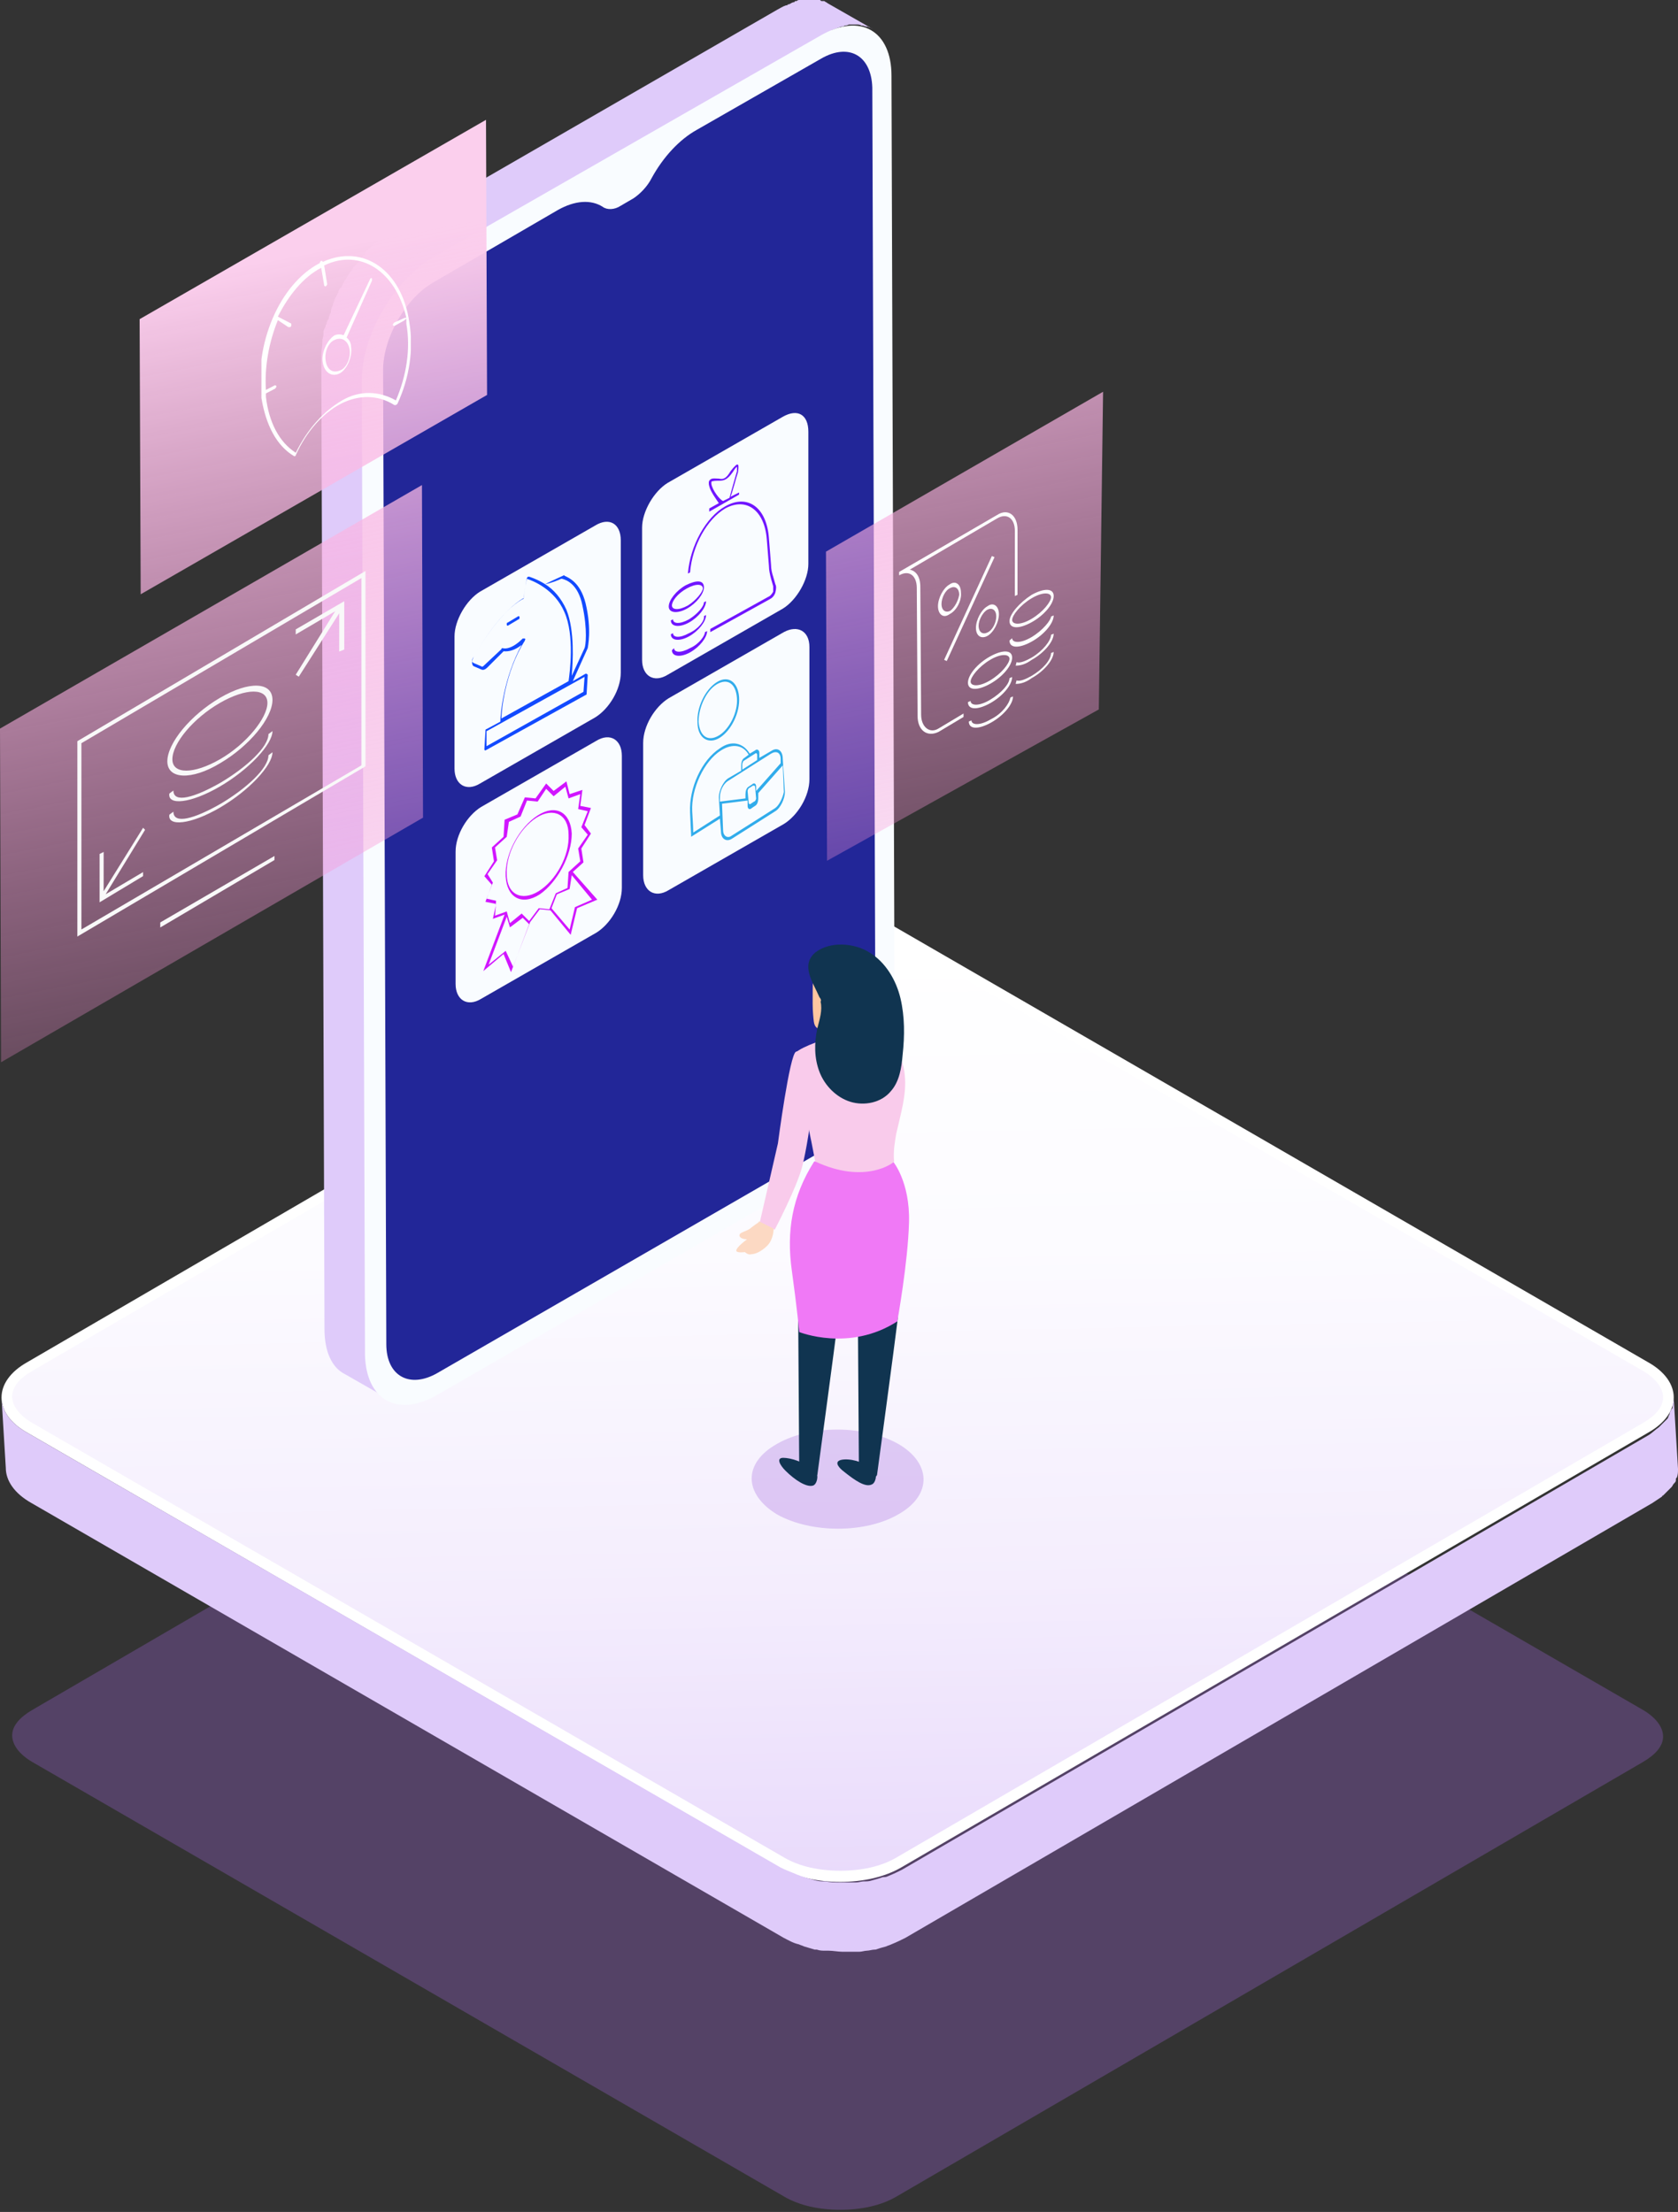 <svg width="629" height="829" viewBox="0 0 629 829" fill="none" xmlns="http://www.w3.org/2000/svg">
<rect x="0" y="0" width="629" height="829" fill="#333333" stroke="none"/>
<path opacity="0.3" d="M314.987 828.193C306.996 828.193 299.805 826.595 294.212 823.399L12.159 660.399C7.365 657.603 4.569 654.007 4.569 650.411C4.569 646.816 7.365 643.62 12.159 640.823L292.215 477.824C297.808 474.628 304.999 473.03 312.989 473.03C320.979 473.03 328.17 474.628 333.763 477.824L615.816 640.823C620.61 643.62 623.407 647.215 623.407 650.811C623.407 654.407 620.61 657.603 615.816 660.399L335.761 823.399C330.168 826.595 322.977 828.193 314.987 828.193Z" fill="#A266DE"/>
<path d="M617.814 510.559C630.598 517.75 630.598 529.735 617.814 536.927L337.758 699.926C325.374 707.117 304.599 707.117 292.215 699.926L10.162 536.927C-2.623 529.735 -2.623 517.75 10.162 510.559L290.217 347.56C302.602 340.368 323.376 340.368 335.761 347.56L617.814 510.559Z" fill="white"/>
<path d="M314.987 701.124C306.996 701.124 299.805 699.526 294.212 696.33L12.159 533.331C7.365 530.534 4.569 526.939 4.569 523.343C4.569 519.748 7.365 516.551 12.159 513.755L292.215 350.756C297.808 347.559 304.999 345.961 312.989 345.961C320.979 345.961 328.17 347.559 333.763 350.756L615.816 513.755C620.61 516.551 623.407 520.147 623.407 523.743C623.407 527.338 620.61 530.534 615.816 533.331L335.761 696.33C330.168 699.526 322.977 701.124 314.987 701.124Z" fill="url(#paint0_linear)"/>
<path d="M627.402 556.103C627.802 555.703 628.201 555.304 628.201 554.904V554.505C628.201 554.105 628.201 554.105 628.601 553.706C629 552.507 629 551.708 629 550.51L627.402 524.142C627.402 525.341 627.003 526.14 627.003 527.338C627.003 527.738 627.003 527.738 626.603 528.137C626.204 528.936 625.804 529.336 625.804 530.135C625.404 530.534 625.404 531.333 625.005 531.733C624.605 532.132 623.806 532.931 623.407 533.331C623.007 533.73 622.608 534.13 621.809 534.929C620.61 535.728 619.412 536.926 618.213 537.725L338.158 700.725C336.56 701.524 334.962 702.323 332.964 703.122C332.165 703.521 331.766 703.521 330.967 703.521C329.768 703.921 328.57 704.32 326.972 704.72C325.773 705.119 324.974 705.119 323.776 705.119C322.977 705.119 321.778 705.519 320.979 705.519C319.781 705.519 318.982 705.519 317.783 705.519C316.984 705.519 315.786 705.519 314.987 705.519C312.989 705.519 311.391 705.519 309.393 705.119C308.994 705.119 308.594 705.119 308.195 705.119C306.996 705.119 305.398 704.72 304.2 704.32C302.602 703.921 301.403 703.521 300.205 703.122C299.406 702.722 299.006 702.722 298.207 702.323C296.21 701.524 294.212 700.725 292.614 699.926L10.162 536.926C3.77 533.331 0.573 528.537 0.573 523.743L2.172 550.11C2.172 554.904 5.368 559.698 11.76 563.294L293.813 726.293C295.411 727.092 297.408 728.291 299.406 728.69C300.205 729.09 300.604 729.09 301.403 729.489C302.602 729.889 304.2 730.288 305.398 730.688C305.798 730.688 305.798 730.688 306.197 730.688C307.396 731.087 308.195 731.087 309.393 731.087C309.793 731.087 310.192 731.087 310.592 731.087C312.19 731.087 314.188 731.487 315.786 731.487C315.786 731.487 315.786 731.487 316.185 731.487C316.984 731.487 318.183 731.487 318.982 731.487C320.18 731.487 320.979 731.487 322.178 731.487C322.977 731.487 324.175 731.087 324.974 731.087C325.773 731.087 326.972 730.688 327.771 730.688C327.771 730.688 327.771 730.688 328.17 730.688C329.369 730.288 330.567 729.889 332.165 729.489C332.964 729.09 333.364 729.09 334.163 728.69C336.16 727.891 337.758 727.092 339.357 726.293L619.412 563.294C620.61 562.495 621.809 561.696 623.007 560.897C623.007 560.897 623.007 560.497 623.407 560.497C623.806 560.098 624.206 559.698 625.005 558.899C625.404 558.5 626.204 557.701 626.603 557.301C627.003 556.902 627.003 556.502 627.402 556.103Z" fill="#DFCBFA"/>
<path d="M312.202 11.186C313.001 10.787 313.401 10.787 314.2 10.387C314.599 10.387 314.999 9.988 315.398 9.988C315.798 9.988 316.197 9.988 316.597 9.588C316.996 9.588 317.396 9.588 318.195 9.189C318.594 9.189 318.594 9.189 318.994 9.189C319.393 9.189 320.192 9.189 320.592 9.189H320.991C321.79 9.189 322.19 9.189 322.989 9.588H323.388C323.788 9.588 324.188 9.988 324.987 9.988H325.386C325.786 10.387 326.585 10.387 326.984 10.787L310.205 1.199C309.805 0.799 309.406 0.799 309.006 0.4C309.006 0.4 309.006 0.4 308.607 0.4H308.207C307.808 0.4 307.808 0.4 307.408 0C307.009 0 307.009 0 306.609 0H306.21C306.21 0 306.21 0 305.81 0C305.411 0 304.612 0 304.212 0H303.813C303.413 0 303.014 0 302.614 0H302.215C301.815 0 301.815 0 301.416 0C301.016 0 301.016 0 300.617 0C300.217 0 300.217 0 299.818 0C299.418 0 299.018 0 298.619 0.4H298.219C298.219 0.4 297.82 0.4 297.82 0.799C297.021 0.799 296.621 1.199 295.822 1.598C295.423 1.598 295.423 1.598 295.023 1.998H294.624C293.425 2.397 292.227 3.196 291.428 3.596L146.007 87.492C144.409 88.291 143.21 89.09 142.012 90.289C141.612 90.289 141.612 90.688 141.213 90.688C140.014 91.887 138.816 92.686 137.617 93.884C137.617 93.884 137.218 93.884 137.218 94.284C137.218 94.284 136.818 94.683 136.818 95.083C136.019 95.882 135.62 96.281 135.22 97.081C135.22 97.48 134.821 97.48 134.821 97.879L134.421 98.279C134.022 98.679 133.622 99.078 133.223 99.478C132.823 99.877 132.823 99.877 132.424 100.277C132.424 100.676 132.024 100.676 132.024 101.076C131.625 101.475 131.625 101.875 131.225 101.875C131.225 102.274 130.826 102.274 130.826 102.674C130.426 103.073 130.426 103.473 130.026 103.872C130.026 104.272 129.627 104.272 129.627 104.671C129.627 104.671 129.627 105.071 129.227 105.071C128.828 105.87 128.428 106.669 128.029 107.468C128.029 107.468 128.029 107.867 127.629 107.867C127.23 108.267 126.83 109.066 126.83 109.465C126.83 109.865 126.431 109.865 126.431 110.264C126.431 110.664 126.031 110.664 126.031 111.063C126.031 111.463 125.632 111.463 125.632 111.862C125.232 112.661 125.232 113.061 124.833 113.86V114.259C124.433 115.058 124.034 115.857 124.034 116.656V117.056C124.034 117.455 123.634 117.455 123.634 117.855C123.634 118.254 123.235 118.654 123.235 119.053C123.235 119.453 123.235 119.852 122.835 119.852C122.835 120.252 122.436 120.651 122.436 121.051C122.436 121.451 122.436 121.451 122.036 121.85C122.036 122.25 122.036 122.649 121.637 123.049C121.637 123.448 121.237 123.848 121.237 124.247V124.647C121.237 125.046 121.237 125.446 121.237 125.446C121.237 126.245 120.838 127.044 120.838 127.443V127.843V128.242C120.838 129.84 120.438 131.438 120.438 133.036L121.637 498.187C121.637 506.577 124.433 512.569 129.227 514.966L146.007 524.554C141.213 521.758 138.416 515.765 138.416 507.775L137.218 142.624C137.218 141.026 137.218 139.428 137.617 137.83C137.617 137.431 137.617 137.031 137.617 136.632C137.617 135.833 138.017 135.034 138.017 134.634C138.017 134.235 138.017 133.835 138.416 133.036C138.416 132.637 138.816 132.237 138.816 131.838C138.816 131.039 139.215 130.639 139.215 129.84C139.215 129.441 139.615 129.041 139.615 128.642C140.014 127.843 140.014 127.044 140.414 126.644C140.414 126.245 140.813 126.245 140.813 125.845C141.213 125.046 141.612 123.848 142.012 123.049V122.649C142.411 121.85 142.811 121.051 143.21 120.252C143.21 119.852 143.61 119.852 143.61 119.453C144.009 118.654 144.409 117.855 144.808 117.056C144.808 117.056 144.808 116.656 145.208 116.656C145.607 115.857 146.406 114.659 146.806 113.86C146.806 113.46 147.205 113.46 147.205 113.061C147.605 112.262 148.004 111.862 148.404 111.063C148.803 110.664 148.803 110.264 149.203 110.264C149.602 109.865 150.002 109.066 150.401 108.666C150.801 108.267 151.2 107.867 151.6 107.468C151.999 107.068 152.399 106.669 152.798 106.269C153.198 105.47 153.997 105.071 154.396 104.272C154.796 103.872 154.796 103.872 155.196 103.473C156.394 102.274 157.593 101.076 158.791 100.277C159.191 100.277 159.191 99.877 159.59 99.877C160.789 98.678 162.387 97.879 163.585 97.081L309.006 13.184C310.205 12.385 311.403 11.985 312.202 11.586C311.403 11.586 311.803 11.186 312.202 11.186Z" fill="#DFCBFA"/>
<path d="M307.808 13.184C322.589 4.794 334.175 11.586 334.175 28.366L335.374 393.516C335.374 410.295 323.788 430.67 309.006 439.06L163.585 522.957C148.803 531.346 137.218 524.555 136.818 507.775L135.62 142.625C135.62 125.845 147.205 105.471 161.987 96.681L307.808 13.184Z" fill="#F9FCFF"/>
<path d="M307.808 21.973C318.195 15.98 326.585 20.774 326.984 32.76L328.183 397.91C328.183 409.896 319.793 424.677 309.406 430.67L163.985 514.567C153.597 520.559 144.808 515.765 144.808 503.78L143.61 138.629C143.61 126.644 151.999 111.862 162.387 105.87L209.129 78.703C215.521 75.108 221.514 74.708 225.908 77.505C227.506 78.703 230.303 78.703 232.7 77.105L237.494 74.309C239.891 72.711 242.688 69.914 244.286 66.718C248.68 58.728 254.673 52.336 261.065 48.74L307.808 21.973Z" fill="#222698"/>
<path d="M223.112 196.957L179.965 221.727C174.771 224.923 170.377 232.513 170.377 238.506V288.045C170.377 294.038 174.771 296.834 179.965 293.638L223.112 268.869C228.306 265.672 232.7 258.481 232.7 252.089V202.55C232.7 196.158 228.306 193.761 223.112 196.957Z" fill="#F9FCFF"/>
<path d="M293.825 236.908L250.678 261.677C245.484 264.873 241.09 272.065 241.09 278.457V327.996C241.09 333.988 245.484 336.785 250.678 333.589L293.825 308.819C299.019 305.623 303.413 298.432 303.413 292.04V242.501C303.413 236.508 299.019 234.111 293.825 236.908Z" fill="#F9FCFF"/>
<path d="M293.425 156.207L250.278 180.977C245.085 184.173 240.69 191.764 240.69 197.756V247.295C240.69 253.288 245.085 256.084 250.278 252.888L293.425 228.119C298.619 224.923 303.014 217.332 303.014 211.34V161.8C303.014 155.408 299.018 153.011 293.425 156.207Z" fill="#F9FCFF"/>
<path d="M223.511 277.658L180.364 302.428C175.171 305.624 170.776 312.815 170.776 319.207V368.746C170.776 374.739 175.171 377.535 180.364 374.339L223.511 349.57C228.705 346.374 233.1 339.182 233.1 332.79V283.251C233.1 277.259 228.705 274.462 223.511 277.658Z" fill="#F9FCFF"/>
<path d="M158.173 181.796L158.573 306.442L0.4 398.111L0 273.065L158.173 181.796ZM182.575 148.019L182.176 44.909L52.336 119.617L52.735 222.727L182.575 148.019ZM309.619 206.747L310.018 322.604L411.891 265.886L413.491 146.82L309.619 206.747Z" fill="url(#paint1_linear)"/>
<path opacity="0.3" d="M291.207 541.177C303.592 533.986 323.967 533.986 336.751 541.177C349.136 548.368 349.535 560.354 336.751 567.545C324.366 574.736 303.991 574.736 291.207 567.545C278.822 559.954 278.423 548.368 291.207 541.177Z" fill="#A266DE"/>
<path d="M315.177 547.17C312.381 547.969 314.778 550.366 316.376 551.564C320.371 554.76 324.366 557.557 326.763 556.358C327.962 555.959 328.361 553.961 328.361 553.162C328.361 551.564 327.562 553.162 325.565 549.966C323.967 547.969 318.373 546.371 315.177 547.17Z" fill="#103450"/>
<path d="M321.57 492.437L321.969 551.165C322.768 553.163 323.967 553.962 325.165 553.962C328.361 554.361 328.761 552.763 328.761 552.763C328.761 552.763 335.552 502.425 336.351 495.633C337.15 488.842 336.351 490.839 336.351 490.839L321.57 492.437Z" fill="#103450"/>
<path d="M293.604 546.371C290.807 546.371 292.405 549.167 294.403 551.165C297.998 554.76 302.393 557.557 304.79 556.758C305.989 556.358 306.388 554.361 306.388 553.562C306.388 551.964 305.589 553.562 303.592 550.366C301.594 547.969 296.4 546.371 293.604 546.371Z" fill="#103450"/>
<path d="M299.197 492.437L299.597 551.165C300.396 553.163 301.594 553.962 302.793 553.962C305.989 554.361 306.388 552.763 306.388 552.763C306.388 552.763 313.18 502.425 313.979 495.633C314.778 488.842 313.979 490.839 313.979 490.839L299.197 492.437Z" fill="#103450"/>
<path d="M305.19 435.307C296.8 448.491 294.803 461.675 296.8 476.057C298.798 490.439 299.597 499.229 299.597 499.229C299.597 499.229 318.374 506.819 336.351 495.234C336.351 495.234 340.347 473.261 340.746 458.079C341.146 442.898 334.753 435.307 334.753 435.307H305.19Z" fill="#F079F6"/>
<path d="M330.359 389.364C331.158 389.763 331.957 390.163 332.756 390.562C336.751 393.359 338.749 398.153 339.148 402.947C339.947 410.138 337.55 417.729 335.952 424.92C335.552 427.317 334.753 431.312 335.153 435.307C335.153 435.707 324.366 444.096 305.589 435.307C305.589 435.307 303.192 422.523 301.594 416.131C300.396 410.138 296.001 400.15 298.798 394.158C299.597 392.959 310.383 388.165 317.175 388.165C321.17 388.565 326.364 387.766 330.359 389.364Z" fill="#F9CBEB"/>
<path d="M322.369 388.965L322.768 376.18C322.768 376.18 325.964 375.781 325.565 372.585C325.165 368.989 321.57 371.386 321.17 372.585C321.17 372.585 320.371 360.599 313.979 359.401C307.587 358.202 304.79 359.001 304.79 362.198C304.79 365.394 304.391 376.18 304.79 380.175C305.19 384.17 304.79 386.168 310.783 386.168L311.182 390.563C311.182 390.563 313.979 392.96 321.969 390.962L322.369 388.965Z" fill="#FFC6A0"/>
<path d="M298.398 394.158C296.001 394.957 291.606 428.515 291.606 428.515L284.815 458.079L290.408 460.876C290.408 460.876 298.798 444.895 300.795 436.905C303.192 427.317 309.584 389.763 298.398 394.158Z" fill="#F9CBEB"/>
<path d="M281.619 460.077C280.021 461.675 276.825 461.675 277.224 463.273C277.624 464.472 280.021 464.472 280.021 464.472C280.021 464.472 275.626 467.668 276.026 468.866C276.425 469.665 279.222 469.266 279.222 469.266C279.222 469.266 280.42 470.464 281.619 470.065C282.817 470.065 285.214 469.266 287.611 466.869C290.008 464.472 290.008 460.477 290.008 460.477L284.415 457.68C284.815 458.08 283.616 458.479 281.619 460.077Z" fill="#FCD9C3"/>
<path d="M307.187 373.783C304.79 368.19 299.996 361.798 305.589 357.004C311.182 352.609 320.371 353.408 325.964 357.004C331.957 360.599 335.952 367.391 337.55 374.183C339.148 380.974 339.148 388.165 338.349 395.357C337.949 400.151 337.15 405.344 333.954 408.94C330.359 413.334 323.967 414.533 318.773 412.935C313.579 411.337 309.185 406.942 307.187 401.749C305.19 396.555 305.19 390.962 306.388 385.369C307.187 382.173 308.386 378.577 307.587 375.381C307.986 374.982 307.587 374.183 307.187 373.783Z" fill="#103450"/>
<g clip-path="url(#clip0)">
<path d="M120.96 98.179C120.96 97.743 120.4 97.743 120.4 97.743C120.4 97.743 119.84 98.179 119.84 98.615C104.72 106.464 95.2 129.139 98 149.197C99.68 159.226 103.6 167.075 110.32 170.999C110.32 170.999 110.88 170.999 110.88 170.563C114.8 161.842 120.96 154.865 127.68 151.377C134.4 147.889 141.68 147.889 147.84 151.813C147.84 151.813 147.84 151.813 148.4 151.813C148.4 151.813 148.4 151.813 148.96 151.377C153.44 141.784 155.12 130.883 153.44 120.854C150.64 101.232 136.08 91.203 120.96 98.179ZM148.4 150.069C142.24 146.58 134.96 146.144 128.24 150.069C121.52 153.993 115.36 160.534 110.88 169.691C104.72 165.767 100.8 158.354 99.68 148.761C99.68 148.325 99.68 147.889 99.68 147.453L103.04 145.708C103.04 145.708 103.6 145.272 103.6 144.836C103.6 144.4 103.04 144.4 103.04 144.4L99.68 146.144C99.12 137.424 100.8 128.267 104.16 119.982L108.08 122.598C108.08 122.598 108.08 122.598 108.64 122.598C109.2 122.598 108.64 122.598 109.2 122.162C109.2 121.726 109.2 121.29 109.2 121.29L104.16 118.674C108.08 110.825 113.68 103.848 120.4 100.36L121.52 106.9C121.52 107.336 122.08 107.336 122.08 107.336C122.08 107.336 122.64 106.9 122.64 106.464L121.52 99.487C134.96 92.947 148.4 101.668 152.32 119.11C152.32 119.11 152.32 119.11 151.76 119.11L147.84 120.854C147.84 120.854 147.28 121.29 147.28 121.726C147.28 122.162 147.84 122.162 147.84 122.162L151.76 119.982C151.76 119.982 151.76 119.546 152.32 119.546C152.32 119.982 152.32 120.418 152.32 121.29C154 130.883 152.32 140.912 148.4 150.069Z" fill="white"/>
<path d="M138.88 104.285L128.8 125.651C127.68 125.215 126.56 125.215 125.44 125.651C122.64 127.395 120.4 132.192 120.96 135.68C121.52 139.604 124.32 141.348 127.12 140.04C129.92 138.732 132.16 133.936 131.6 130.011C131.6 128.703 131.04 127.395 129.92 126.523L139.44 105.157C139.44 104.721 139.44 104.285 139.44 104.285H138.88ZM127.68 138.732C124.88 140.04 122.64 138.732 122.08 135.244C121.52 131.755 123.2 128.267 125.44 127.395C128.24 126.087 130.48 127.831 131.04 130.883C131.6 133.936 129.92 137.86 127.68 138.732Z" fill="white"/>
</g>
<path d="M219.516 252.489L214.722 255.286L220.315 242.901C220.315 242.501 221.913 236.109 219.516 226.122C217.519 218.131 213.124 216.533 211.526 215.734C211.526 215.734 211.526 215.335 211.127 215.734C210.328 216.134 208.33 216.933 204.335 218.931C201.139 216.933 198.342 216.134 198.342 216.134H197.943L197.543 216.533C197.543 216.533 196.744 219.73 196.345 224.124C187.955 228.918 180.364 241.303 177.568 246.097C176.769 247.695 176.769 249.293 177.568 249.693L180.364 250.891C181.163 251.291 181.962 250.891 182.761 250.092L188.754 244.1C189.553 244.1 191.95 244.499 195.546 241.702C188.754 254.087 187.556 267.67 187.556 270.467L182.362 273.264C181.962 273.264 181.962 273.663 181.962 274.063L181.563 280.854C181.563 281.254 181.962 281.254 181.962 281.254L219.516 260.479C219.916 260.479 219.916 260.08 219.916 259.68L220.315 252.889C219.916 252.489 219.916 252.489 219.516 252.489ZM210.328 216.933H210.727C212.325 217.332 216.72 218.931 218.318 226.921C220.315 236.109 219.516 242.102 219.117 242.901L214.323 253.288C214.722 248.095 215.521 236.509 212.325 228.519C210.328 224.124 207.531 220.928 204.335 218.931C206.732 218.531 209.529 217.332 210.328 216.933ZM196.744 240.104C196.744 239.705 197.144 239.705 196.744 239.305C196.744 239.305 196.345 239.305 195.945 239.305C191.151 244.1 188.355 242.901 188.355 242.901C188.355 242.901 187.955 242.901 187.955 243.301L181.563 249.293C181.163 249.693 180.764 250.092 180.364 249.693L177.568 248.494C176.769 248.095 176.769 247.296 177.568 246.097C180.364 241.303 187.955 228.918 195.945 224.524C196.345 224.524 196.345 224.124 196.345 223.725C196.744 220.529 197.144 218.131 197.543 216.933C199.94 217.732 207.931 220.928 211.526 229.318C215.521 238.107 213.524 252.489 213.124 255.286L187.955 269.269C187.955 266.871 189.154 252.09 196.744 240.104ZM218.717 259.281L182.362 279.656V274.063L219.117 253.688L218.717 259.281Z" fill="#124AFF"/>
<path d="M194.347 230.916L190.352 233.313C189.953 233.313 189.953 233.712 189.953 234.112C189.953 234.511 190.352 234.511 190.352 234.511L194.347 232.114C194.747 232.114 194.747 231.715 194.747 231.315C194.747 230.916 194.347 230.916 194.347 230.916Z" fill="#124AFF"/>
<path d="M214.323 312.416C213.923 304.426 208.33 301.229 201.538 305.624C194.747 310.019 189.154 320.006 189.553 328.396C189.953 336.386 195.546 339.582 202.337 335.188C208.73 330.793 214.323 320.805 214.323 312.416ZM201.938 333.989C195.546 337.984 189.953 335.188 189.953 327.597C189.553 320.006 194.747 310.418 201.139 306.423C207.531 302.428 213.124 305.225 213.124 312.815C213.524 320.805 208.33 329.994 201.938 333.989Z" fill="#D115FF"/>
<path d="M214.722 326.798L218.717 323.202L217.918 318.009L221.514 312.416L219.117 309.22L221.514 302.828L217.519 302.029L218.318 296.036L213.524 297.634L212.325 292.84L207.531 296.435L204.734 293.639L200.739 299.232L196.744 298.832L193.948 305.225L189.154 307.222L188.754 313.614L184.36 317.609L185.159 322.803L181.563 328.396L184.36 331.592L181.962 337.984L185.958 338.783L184.759 344.376L189.154 342.778L181.163 363.952L188.754 357.56L191.551 364.352L198.742 345.575L202.337 340.781L206.332 341.18L213.923 350.369L216.32 340.381L223.911 337.185L214.722 326.798ZM189.553 356.362L183.161 361.555L189.953 343.577L191.151 347.572L195.945 343.977L198.342 346.374L192.35 362.354L189.553 356.362ZM198.342 345.175L195.546 342.379L191.151 345.974L189.953 341.58L185.558 343.178L185.958 337.585L182.362 336.786L184.759 330.793L182.761 327.597L186.357 322.403L185.558 317.609L189.953 313.614L190.752 308.021L195.146 306.024L197.543 300.031L201.538 300.43L204.734 295.636L207.531 298.433L211.926 294.837L213.124 299.232L217.519 297.634L216.72 303.227L220.315 304.026L217.918 310.019L220.315 312.815L216.72 318.009L217.519 322.803L213.124 326.798L212.725 332.791L208.33 334.788L205.933 340.781L201.938 340.381L198.342 345.175ZM215.521 339.982L213.524 348.371L206.732 340.381L208.729 335.188L213.524 333.19L214.323 327.997L221.913 337.185L215.521 339.982Z" fill="#D115FF"/>
<path d="M257.07 219.33C253.474 221.328 250.678 224.923 250.678 227.32C250.678 229.717 253.874 230.117 257.47 228.119C261.065 226.122 263.862 222.526 263.862 220.129C263.862 217.333 261.065 217.333 257.07 219.33ZM257.869 226.921C254.274 228.918 251.876 228.519 251.876 226.921C251.876 225.323 253.874 222.526 257.47 220.529C261.065 218.531 263.462 218.931 263.462 220.529C263.462 221.727 261.065 224.923 257.869 226.921Z" fill="#7015FF"/>
<path d="M258.269 232.114C254.673 234.112 252.276 233.712 252.276 232.114L251.477 232.514C251.477 234.911 254.673 235.31 258.269 233.313C261.864 231.315 264.661 227.72 264.661 225.323L263.862 225.722C263.862 227.32 261.465 230.117 258.269 232.114Z" fill="#7015FF"/>
<path d="M258.269 237.308C254.673 239.305 252.276 238.906 252.276 237.308L251.477 237.707C251.477 240.104 254.673 240.504 258.269 238.506C261.864 236.509 264.661 232.913 264.661 230.516L263.862 230.916C264.261 232.514 261.864 235.71 258.269 237.308Z" fill="#7015FF"/>
<path d="M258.668 242.901C255.073 244.899 252.675 244.499 252.675 242.901L251.876 243.7C251.876 246.097 255.073 246.497 258.668 244.499C262.264 242.501 265.06 238.906 265.06 236.509L264.261 236.908C264.261 238.107 262.264 241.303 258.668 242.901Z" fill="#7015FF"/>
<path d="M290.629 218.931L289.83 216.134C289.43 214.936 289.031 213.338 289.031 211.74L288.232 201.752C287.433 190.166 280.242 184.973 271.852 189.767C264.661 193.762 258.668 204.548 257.869 214.936L258.668 214.536C259.467 204.548 265.06 194.561 271.852 190.566C279.842 186.171 286.634 191.365 287.433 202.151L288.232 212.139C288.232 213.737 288.631 215.335 289.031 216.933L289.83 219.73C289.83 220.129 289.83 220.928 289.83 221.727C289.43 222.526 289.031 222.926 288.631 223.325L266.259 235.71V236.909L288.631 224.524C289.43 224.124 290.229 223.325 290.629 222.127C291.028 220.529 291.028 219.73 290.629 218.931Z" fill="#7015FF"/>
<path d="M277.045 184.573L273.849 186.171C274.648 184.173 275.847 179.379 276.646 176.982C276.646 176.583 277.045 174.585 276.646 174.186C276.246 173.786 275.447 174.585 273.849 176.583C272.251 179.379 271.053 179.779 269.455 179.379C267.857 179.379 266.658 178.98 265.859 180.178C265.46 180.977 265.859 182.176 265.859 182.176C266.259 184.173 268.656 187.369 269.455 188.568L265.859 190.565V191.764L277.045 185.372V184.573ZM266.658 181.377C266.658 180.977 266.658 180.578 266.658 180.578C267.058 180.178 268.656 180.178 269.455 180.178C271.452 180.178 272.651 179.779 274.648 176.982C275.847 174.985 276.246 174.985 276.246 174.985C276.246 174.985 276.246 175.384 276.246 176.583C275.447 179.379 273.849 184.972 273.45 186.57L271.053 187.769C269.854 187.369 267.058 183.774 266.658 181.377Z" fill="#7015FF"/>
<path d="M82.432 286.085C93.421 279.669 102.137 269.102 102.137 262.308C102.137 255.515 93.421 255.138 82.432 261.554C71.442 267.969 62.726 278.537 62.726 285.33C62.726 292.124 71.821 292.501 82.432 286.085ZM82.432 263.441C92.284 257.779 100.242 257.779 100.242 263.441C100.242 269.102 92.284 278.914 82.432 284.576C72.579 290.237 64.621 290.237 64.621 284.576C64.621 278.537 72.579 269.102 82.432 263.441Z" fill="#F9F9F9"/>
<path d="M82.432 294.766C93.421 288.35 102.137 278.914 102.137 274.008L100.621 275.14C100.621 280.047 92.284 287.595 82.811 293.256C72.958 298.917 65 301.181 65 296.275L63.484 297.407C62.726 301.936 71.442 301.181 82.432 294.766Z" fill="#F9F9F9"/>
<path d="M82.432 302.692C93.421 296.276 102.137 286.84 102.137 281.934L100.621 283.066C100.621 287.973 92.284 295.521 82.811 301.182C72.958 306.843 65 309.108 65 304.201L63.484 305.333C62.726 309.862 71.442 309.108 82.432 302.692Z" fill="#F9F9F9"/>
<path d="M111.989 253.628L127.147 229.851V244.193L129.042 243.438V225.323L110.853 235.89V237.777L125.631 229.097L110.853 252.873L111.989 253.628Z" fill="#F9F9F9"/>
<path d="M53.632 326.846L39.611 335.149L54.389 310.994L53.632 310.24L38.853 334.017V319.297L37.337 320.052V338.168L53.632 328.355V326.846Z" fill="#F9F9F9"/>
<path d="M29 277.782V351L137 287.218V214L29 277.782ZM135.484 286.84L30.516 348.358V278.537L135.484 216.642V286.84Z" fill="#F9F9F9"/>
<path d="M60.074 347.603L102.895 322.317V320.807L60.074 345.716V347.603Z" fill="#F9F9F9"/>
<path d="M269.854 276.46C274.249 273.663 277.445 266.871 277.046 261.278C276.646 255.685 273.05 252.889 268.656 255.685C264.261 258.482 261.065 265.273 261.465 270.867C261.465 276.46 265.46 279.256 269.854 276.46ZM268.656 256.484C272.651 254.087 275.847 256.085 276.247 261.678C276.646 266.871 273.45 273.264 269.455 275.661C265.46 278.058 262.264 276.06 261.864 270.467C261.864 265.273 264.661 258.881 268.656 256.484Z" fill="#31ACEB"/>
<path d="M289.43 281.254L284.636 284.05V282.053C284.636 281.254 283.837 280.455 283.038 281.254L281.041 282.452C278.644 278.457 274.249 277.259 269.854 280.455C263.063 284.849 258.269 295.237 258.668 304.425C258.668 305.224 259.068 312.815 259.068 312.815V313.614L269.854 306.822L270.254 311.616C270.254 314.413 272.251 315.612 274.249 314.413L290.629 304.026C292.626 302.827 294.224 299.232 294.224 296.835L293.425 284.45C293.425 281.254 291.428 280.055 289.43 281.254ZM292.626 284.45V286.048L283.438 296.435V294.837C283.438 293.639 282.639 293.239 281.84 294.038L280.641 294.837C279.842 295.237 279.443 296.435 279.443 297.634V299.232L269.854 300.43V298.832C269.854 296.435 271.053 294.038 272.651 292.84L289.031 282.452C291.028 281.254 292.626 282.053 292.626 284.45ZM283.038 294.837L283.438 299.232C283.438 299.631 283.038 300.43 282.639 300.43L281.44 301.229C281.041 301.629 280.641 301.229 280.641 300.83L280.242 296.435C280.242 296.036 280.641 295.237 281.041 295.237L282.239 294.438C282.639 294.438 283.038 294.438 283.038 294.837ZM283.837 282.852V284.849L278.244 288.445V286.447C278.244 286.048 278.644 285.249 278.644 285.249L283.038 282.452C283.438 282.053 283.837 282.452 283.837 282.852ZM259.867 312.016C259.867 310.018 259.467 304.026 259.467 304.026C259.068 295.636 263.862 285.249 270.254 281.254C274.648 278.457 278.644 279.256 280.641 282.852L279.043 284.05C278.244 284.45 277.845 285.648 277.845 286.847V288.845L273.05 291.641C271.053 292.84 269.455 296.435 269.455 298.832L269.854 305.624L259.867 312.016ZM290.629 302.827L274.249 313.215C272.651 314.413 271.053 313.215 271.053 311.217L270.653 301.229L280.242 300.031V302.028C280.242 303.227 281.041 303.626 281.84 302.827L283.038 302.028C283.837 301.629 284.237 300.43 284.237 299.232V297.234L293.425 286.847L293.825 296.835C293.425 298.832 292.227 301.629 290.629 302.827Z" fill="#31ACEB"/>
<path d="M360.213 222.069C360.215 219.074 358.229 217.361 355.91 219.071C353.591 220.353 351.602 224.202 351.6 227.197C351.598 230.192 353.584 231.904 355.903 230.195C358.553 228.913 360.542 225.064 360.213 222.069ZM356.235 228.911C354.579 229.766 352.924 228.909 352.925 226.342C352.927 224.203 354.253 221.209 356.24 220.355C357.896 219.5 359.552 220.357 359.55 222.924C359.217 225.063 357.891 227.629 356.235 228.911Z" fill="white"/>
<path d="M370.136 238.333C372.455 237.051 374.444 233.202 374.446 230.207C374.448 227.212 372.462 225.5 370.143 227.21C367.824 228.492 365.835 232.341 365.833 235.336C365.831 238.33 367.817 239.615 370.136 238.333ZM370.142 228.493C371.798 227.639 373.453 228.495 373.452 231.062C373.45 233.201 372.124 236.195 370.137 237.05C368.481 237.904 366.825 237.048 366.827 234.481C366.829 232.341 368.486 229.348 370.142 228.493Z" fill="white"/>
<path d="M372.804 208.814L371.811 208.386L353.905 247.307L354.898 247.735L372.804 208.814Z" fill="white"/>
<path d="M345.283 267.837L344.982 219.92C344.985 216.07 343.331 213.929 341.013 213.5L373.807 194.269C377.45 192.132 380.429 194.273 380.426 198.979L380.41 223.366L381.404 222.938L381.42 198.552C381.423 192.99 377.783 190.421 373.807 192.985L337.039 214.353L337.038 215.637C340.682 213.5 343.661 215.641 343.658 220.347L343.958 268.264C343.954 273.826 347.595 276.395 351.901 274.259L361.176 268.703L361.177 267.42L351.902 272.975C348.589 275.112 345.28 272.543 345.283 267.837Z" fill="white"/>
<path d="M371.124 246.034C366.487 248.598 362.842 252.874 362.84 255.869C362.838 258.864 366.48 258.866 371.118 256.302C375.755 253.738 379.4 249.462 379.402 246.468C379.404 243.473 375.762 243.47 371.124 246.034ZM371.118 255.019C366.812 257.583 363.832 257.153 363.833 255.442C363.835 253.731 366.817 249.882 371.123 247.318C375.43 244.754 378.409 245.183 378.408 246.895C378.407 248.606 375.425 252.455 371.118 255.019Z" fill="white"/>
<path d="M371.114 262.292C366.808 264.856 363.828 264.427 363.829 262.715L362.835 263.142C362.833 266.137 366.476 266.14 371.113 263.576C375.75 261.012 379.396 256.736 379.397 253.741L378.404 254.168C378.402 256.307 375.42 259.728 371.114 262.292Z" fill="white"/>
<path d="M371.44 269.565C367.134 272.129 364.154 271.7 364.155 269.988L363.162 270.415C363.16 273.41 366.802 273.413 371.44 270.849C376.077 268.285 379.722 264.009 379.724 261.014L378.73 261.441C378.398 263.58 375.746 267.429 371.44 269.565Z" fill="white"/>
<path d="M378.418 232.776C378.416 235.771 382.058 235.773 386.695 233.209C391.333 230.645 394.978 226.369 394.98 223.375C394.982 220.38 391.339 220.377 386.702 222.941C382.064 225.933 378.419 230.209 378.418 232.776ZM386.701 224.225C391.007 221.661 393.987 222.09 393.986 223.802C393.985 225.513 391.002 229.362 386.696 231.926C382.39 234.49 379.41 234.06 379.411 232.349C379.412 230.638 382.395 226.789 386.701 224.225Z" fill="white"/>
<path d="M386.692 238.771C382.386 241.335 379.406 240.906 379.407 239.194L378.413 240.049C378.411 243.044 382.053 243.046 386.691 240.482C391.328 237.918 394.973 233.642 394.975 230.648L393.982 231.075C393.981 232.358 390.998 236.207 386.692 238.771Z" fill="white"/>
<path d="M386.687 246.472C384.368 247.754 382.381 248.609 381.057 248.18L380.725 249.463C382.38 249.464 384.367 249.038 386.686 247.328C391.324 244.764 394.969 240.488 394.971 237.493L393.977 237.92C393.976 240.06 390.993 243.908 386.687 246.472Z" fill="white"/>
<path d="M386.682 253.317C384.364 254.599 382.376 255.453 381.052 255.025L380.72 256.308C382.376 256.309 384.363 255.883 386.682 254.173C391.319 251.609 394.964 247.333 394.966 244.338L393.973 244.765C393.971 247.332 390.989 250.753 386.682 253.317Z" fill="white"/>
<defs>
<linearGradient id="paint0_linear" x1="310.749" y1="353.37" x2="318.954" y2="784.159" gradientUnits="userSpaceOnUse">
<stop stop-color="white"/>
<stop offset="0.266" stop-color="#FCFBFF"/>
<stop offset="0.559" stop-color="#F4EDFD"/>
<stop offset="0.862" stop-color="#E7D7FB"/>
<stop offset="1" stop-color="#DFCBFA"/>
</linearGradient>
<linearGradient id="paint1_linear" x1="169.903" y1="83.891" x2="246.935" y2="474.974" gradientUnits="userSpaceOnUse">
<stop stop-color="#FBCFED"/>
<stop offset="0.198" stop-color="#FABBE5" stop-opacity="0.794"/>
<stop offset="0.707" stop-color="#F78ED3" stop-opacity="0.266"/>
<stop offset="0.963" stop-color="#F67CCC" stop-opacity="0"/>
</linearGradient>
<clipPath id="clip0">
<rect width="56" height="75" fill="white" transform="translate(98 96)"/>
</clipPath>
</defs>
</svg>
